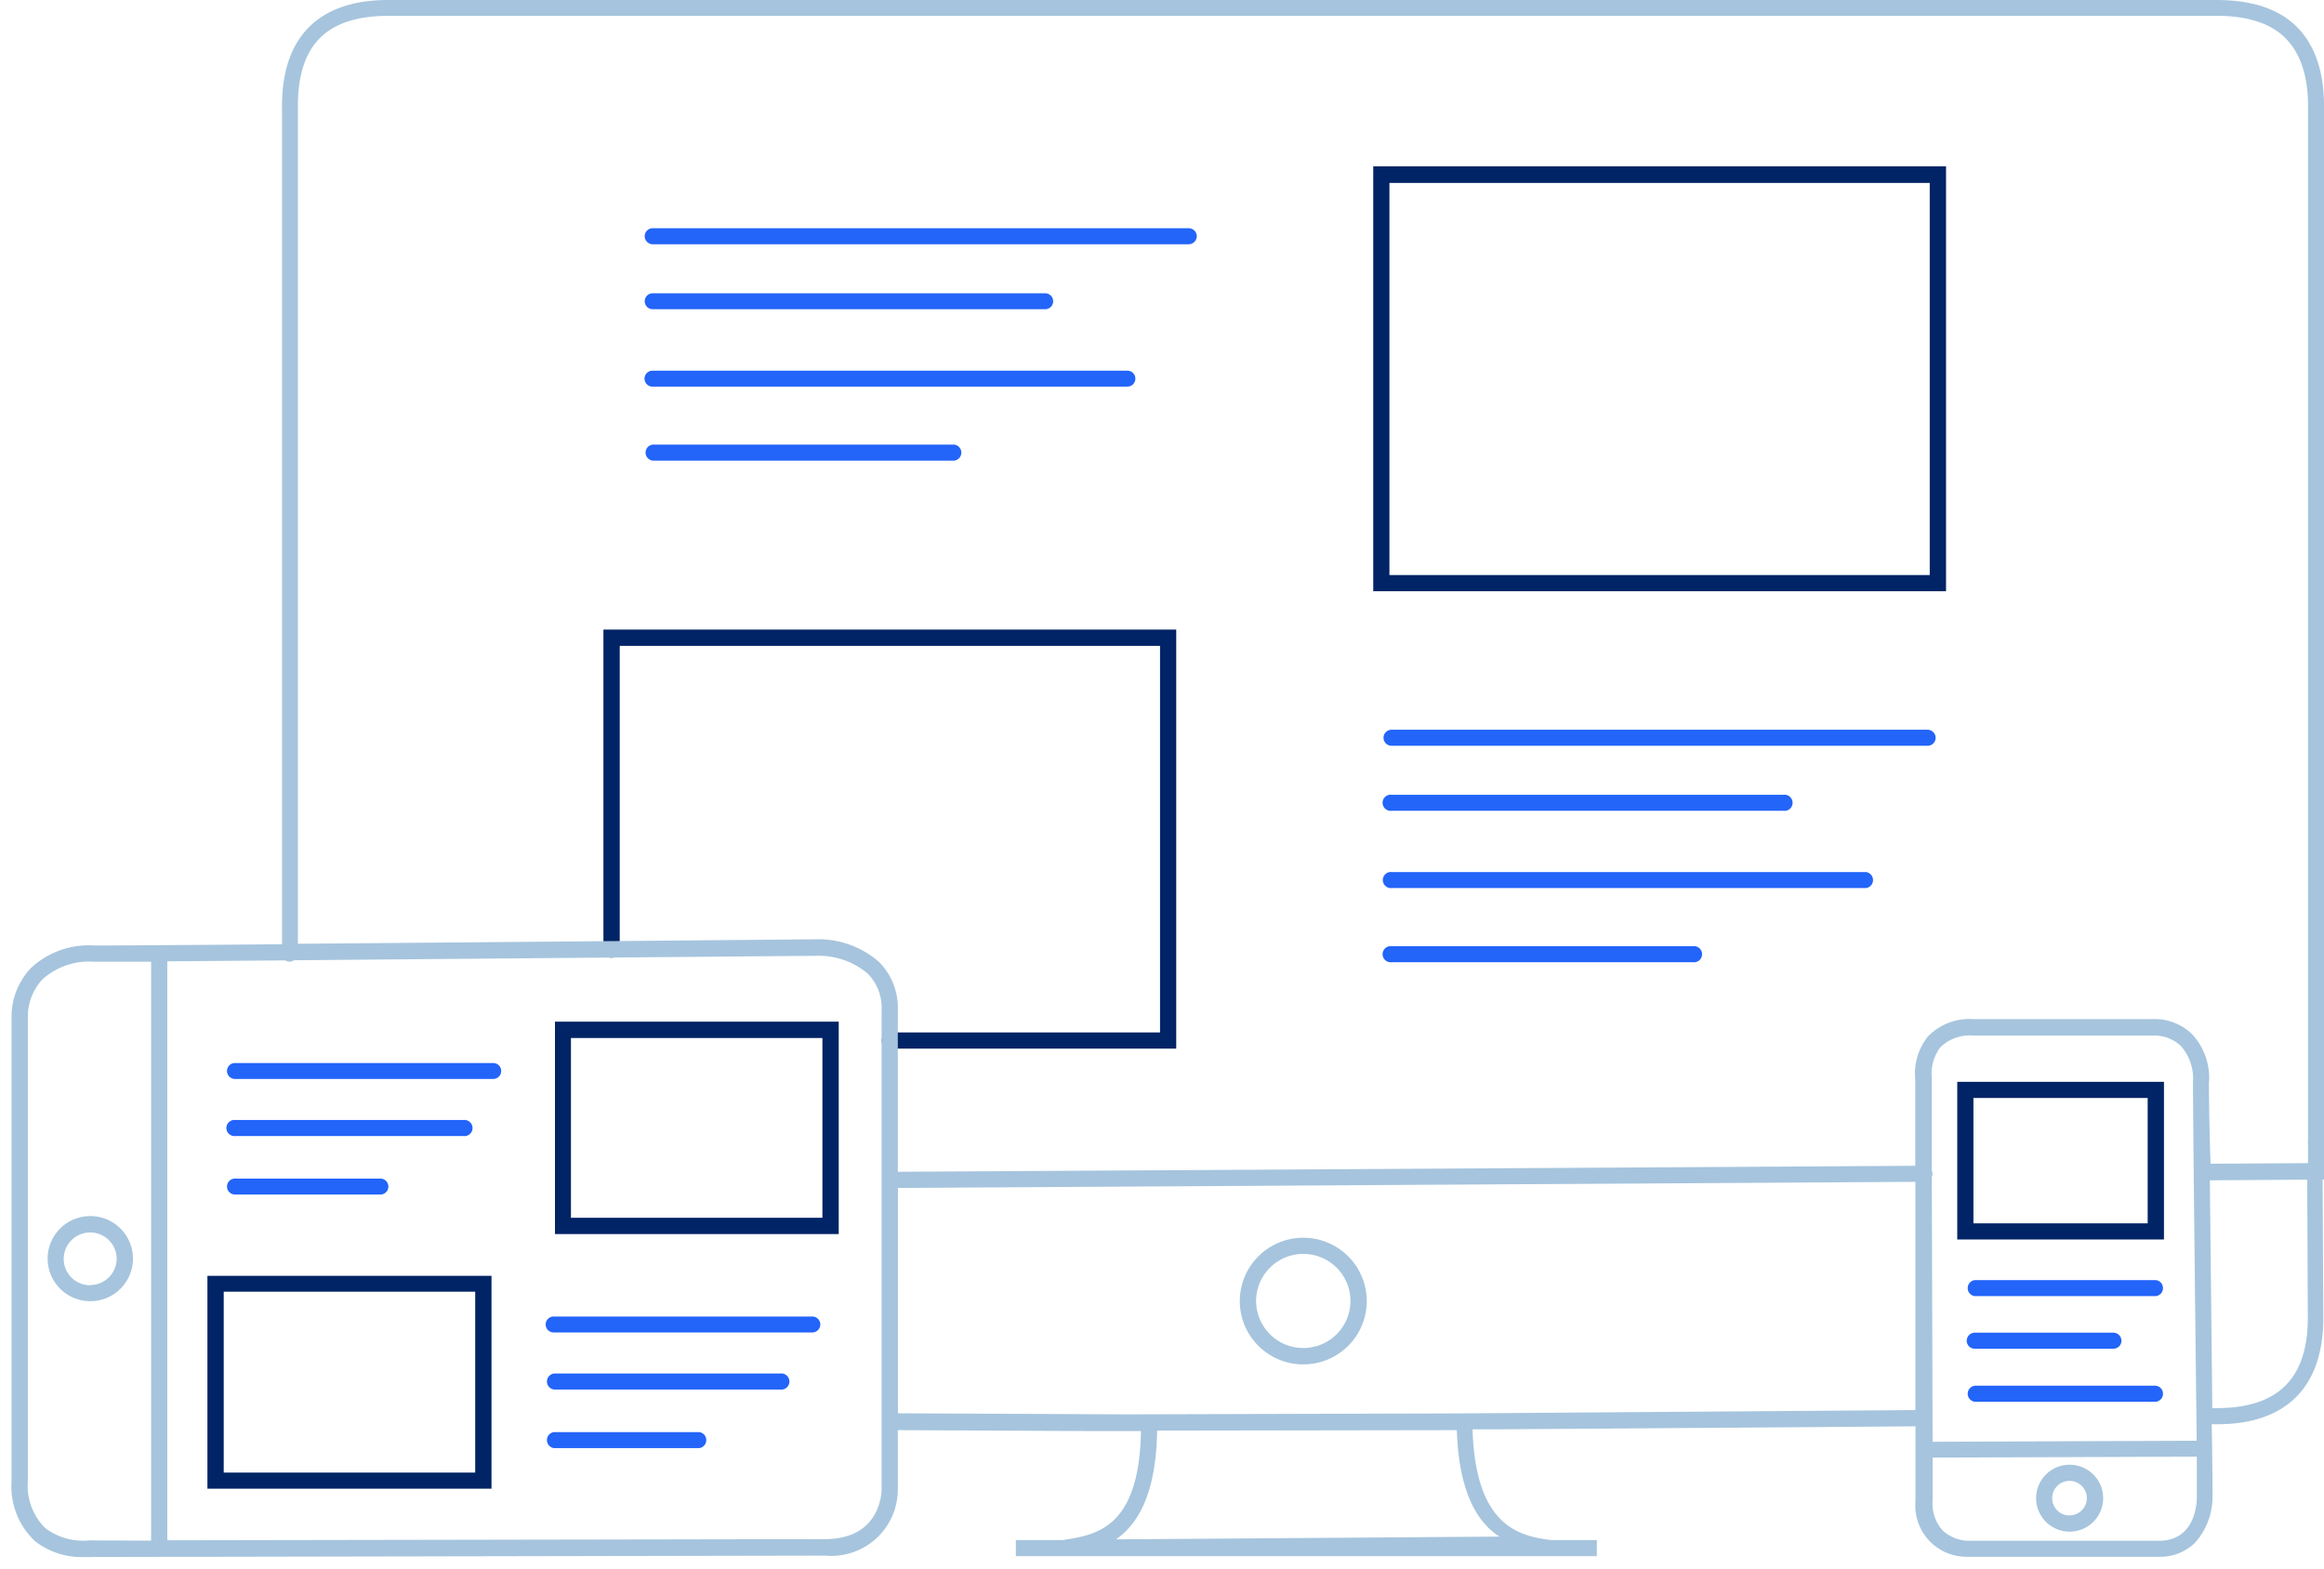 <svg xmlns="http://www.w3.org/2000/svg" viewBox="0 0 200 135"><g fill="none" fill-rule="nonzero"><path fill="#002465" d="M167.473 50.883h-49.294V14.314h49.294v36.57zm-47.9-1.39h46.497v-33.75h-46.498v33.75zM101.224 90.251H76.617a.696.696 0 110-1.39H99.83V55.589H53.333v26.137a.696.696 0 01-.696.694.697.697 0 01-.707-.694V54.189h49.294V90.25z"/><path fill="#2364F9" d="M102.299 21.024h-46.13a.696.696 0 01-.686-.695c0-.378.307-.685.686-.685h46.13c.38 0 .69.306.696.685a.706.706 0 01-.696.695zM89.91 26.613H56.17a.687.687 0 01-.595-1.028.687.687 0 01.594-.342H89.91a.686.686 0 110 1.37zM96.985 33.274H56.19a.686.686 0 110-1.37h40.796a.686.686 0 110 1.37zM82.12 39.646H56.17a.695.695 0 010-1.38h25.95a.695.695 0 010 1.38zM165.88 64.185h-46.119a.687.687 0 01-.696-.685c0-.384.312-.695.696-.695h46.12c.384 0 .696.31.696.695a.684.684 0 01-.696.685zM153.493 69.783H119.76a.697.697 0 01-.672-1.06.697.697 0 01.672-.32h33.732a.697.697 0 01.671 1.061.697.697 0 01-.671.32zM160.577 76.434h-40.796a.697.697 0 01-.672-1.061.697.697 0 01.672-.319h40.796a.695.695 0 010 1.38zM145.701 82.817h-25.94a.697.697 0 01-.672-1.061.697.697 0 01.672-.32h25.94a.697.697 0 01.672 1.062.697.697 0 01-.672.319z"/><path fill="#002465" d="M186.229 106.68h-17.791V93.11h17.79v13.57zm-16.398-1.39h14.995V94.5H169.83v10.79z"/><path fill="#2364F9" d="M185.532 111.554H169.95a.695.695 0 010-1.38h15.582a.695.695 0 010 1.38zM181.88 116.08h-11.94a.686.686 0 01-.686-.685c0-.38.306-.69.686-.695h11.94c.381.006.687.315.687.695a.686.686 0 01-.686.685zM185.532 120.646H169.95a.695.695 0 010-1.38h15.582a.695.695 0 010 1.38z"/><path fill="#A6C4DD" d="M178.11 126.066a2.882 2.882 0 00-2.886 2.879 2.882 2.882 0 002.885 2.879 2.882 2.882 0 002.886-2.88 2.882 2.882 0 00-2.886-2.878zm0 4.368a1.493 1.493 0 01-1.387-.912 1.486 1.486 0 01.318-1.626 1.495 1.495 0 011.627-.328c.56.23.924.774.924 1.377a1.49 1.49 0 01-1.483 1.479v.01zM112.17 106.53a5.463 5.463 0 00-5.056 3.36 5.44 5.44 0 001.183 5.944 5.472 5.472 0 005.957 1.18 5.45 5.45 0 003.368-5.043 5.456 5.456 0 00-5.453-5.44zm0 9.49a4.06 4.06 0 01-3.759-2.493 4.043 4.043 0 01.874-4.417 4.067 4.067 0 014.425-.882 4.05 4.05 0 012.509 3.743 4.055 4.055 0 01-4.05 4.05zM7.771 104.665a3.667 3.667 0 00-3.671 3.663 3.667 3.667 0 003.671 3.662 3.667 3.667 0 003.672-3.662 3.667 3.667 0 00-3.672-3.663zm0 5.956a2.279 2.279 0 01-2.112-1.397 2.27 2.27 0 01.487-2.48 2.283 2.283 0 012.485-.498 2.273 2.273 0 011.409 2.101 2.276 2.276 0 01-2.269 2.254v.02z"/><path fill="#002465" d="M72.18 106.213H47.76V87.93H72.18v18.284zm-23.046-1.4h21.642V89.339H49.134v15.476zM42.299 128.13H17.85v-18.323h24.448v18.324zm-23.045-1.389h21.642v-15.565H19.254v15.565z"/><path fill="#2364F9" d="M42.448 92.862h-22.19a.686.686 0 110-1.37h22.19a.687.687 0 01.594 1.028.687.687 0 01-.594.342zM39.89 97.776H20.26a.697.697 0 01-.672-1.061.697.697 0 01.672-.319H39.89a.697.697 0 01.671 1.061.697.697 0 01-.671.319zM32.736 102.808H20.26a.686.686 0 110-1.37h12.477a.687.687 0 01.595 1.028.687.687 0 01-.595.342zM69.87 114.68H47.683a.686.686 0 110-1.37H69.87a.686.686 0 110 1.37zM67.323 119.594H47.682a.695.695 0 010-1.38h19.641a.695.695 0 010 1.38zM60.17 124.637H47.681a.695.695 0 010-1.38h12.487a.695.695 0 010 1.38z"/><path fill="#A6C4DD" d="M200 101.518V9.103c0-2.978-.816-5.301-2.378-6.83C196.06.744 193.772 0 190.726 0H33.403c-6.02 0-9.174 3.226-9.134 9.232v72.036c-7.96.07-14.359.11-16.13.11a7.304 7.304 0 00-5.452 1.915 6.078 6.078 0 00-1.692 4.06v40.133a6.464 6.464 0 001.99 5.132 6.448 6.448 0 004.2 1.39h.666l63.134-.12a5.74 5.74 0 004.408-1.465 5.711 5.711 0 001.87-4.242v-5.093l16.558.08c.04.004.08.004.12 0h4.248c-.14 8.447-3.92 8.933-6.706 9.38h-4.06v1.39h50v-1.39h-3.96c-2.747-.347-6.488-1.2-6.737-9.53H129.095l35.75-.257v6.432a4.39 4.39 0 001.136 3.362 4.413 4.413 0 003.253 1.433h16.517a4.284 4.284 0 003.154-1.212 5.948 5.948 0 001.503-3.9c0-.09 0-2.621-.07-6.294h.468c5.97 0 9.164-3.226 9.134-9.232l-.06-11.822.12-.01zM7.801 132.578h-.09a5.422 5.422 0 01-3.82-1.062 5.135 5.135 0 01-1.493-4.08V87.353a4.67 4.67 0 011.284-3.087 5.98 5.98 0 014.427-1.49h4.896v49.822l-5.204-.02zm68.07-4.427c0 .436-.16 4.318-4.886 4.318l-56.587.099v-49.83l10.17-.08c.108.08.242.119.377.109a.618.618 0 00.349-.12l45.273-.386a6.517 6.517 0 014.12 1.548 4.213 4.213 0 011.184 3.137v41.205zm53.164 4.1l-32.995.238c1.88-1.3 3.453-3.901 3.542-9.361l25.791-.04c.17 5.36 1.771 7.941 3.662 9.162zm-3.662-10.602l-28.408.08-19.691-.09v-19.396l87.562-.526v19.644l-39.463.288zm40.876-20.35a.664.664 0 00.06-.277c0-.09-.02-.178-.06-.258v-7.952a3.785 3.785 0 01.746-2.69 3.657 3.657 0 012.846-.992h15.741c.779.04 1.519.353 2.09.883a4.252 4.252 0 011.054 3.137c0 3.256.21 21.838.319 30.851l-22.727.09-.07-22.791zm19.572 31.309h-16.518a3.367 3.367 0 01-2.109-.874 3.41 3.41 0 01-.876-2.541v-3.742l22.737-.08v3.514c0 .387-.08 3.723-3.244 3.723h.01zm4.288-39.488a5.531 5.531 0 00-1.482-4.13 4.623 4.623 0 00-3.075-1.28h-15.741a4.982 4.982 0 00-3.9 1.5 5.123 5.123 0 00-1.085 3.732v7.395l-87.562.516V86.956a5.601 5.601 0 00-1.582-4.13 7.881 7.881 0 00-5.125-1.985c-.378 0-26.457.238-44.925.387V9.192c0-5.31 2.428-7.792 7.741-7.832h157.363c2.617 0 4.617.615 5.9 1.876 1.284 1.26 1.99 3.226 1.99 5.847v89.18a.693.693 0 000 .247v1.598l-8.387.05c-.12-3.355-.14-5.986-.14-7.038h.01zm.757 28.072h-.478c-.06-5.737-.15-13.59-.209-19.604l8.378-.06.05 11.832c.02 5.232-2.507 7.802-7.751 7.832h.01z"/></g></svg>